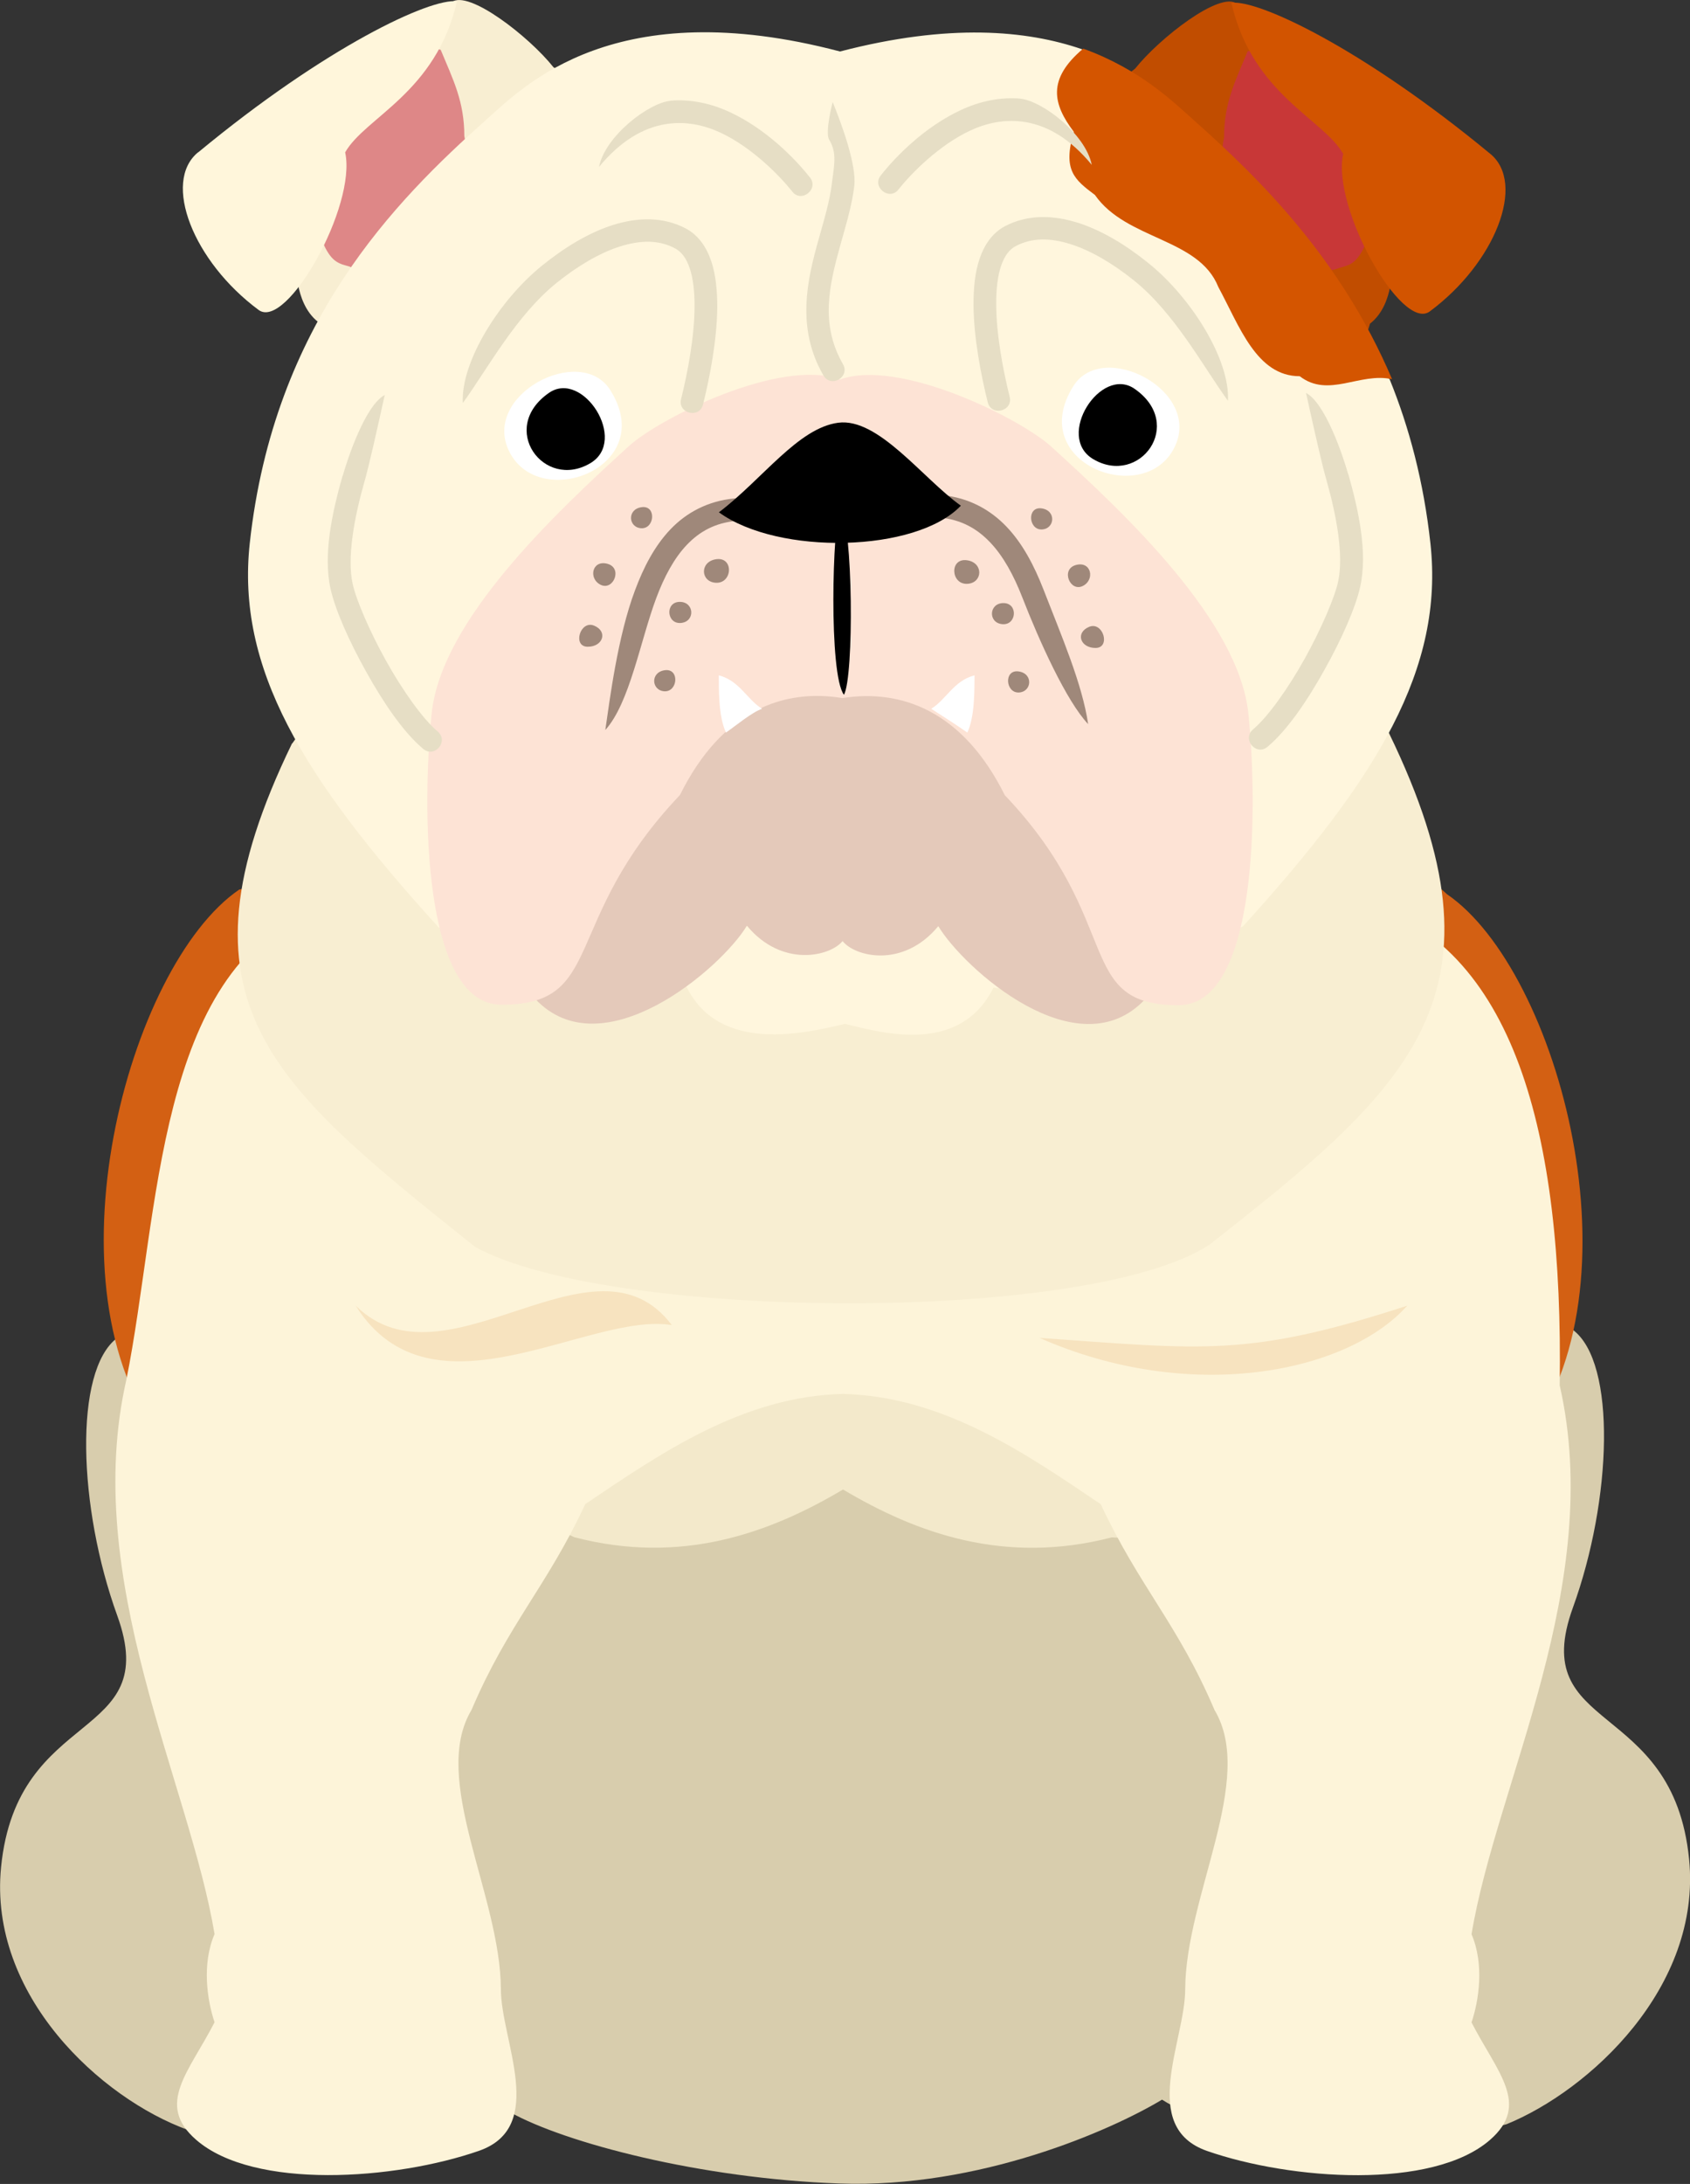 <?xml version="1.0" encoding="UTF-8"?>
<svg id="Layer_2" data-name="Layer 2" xmlns="http://www.w3.org/2000/svg" viewBox="0 0 112.32 145.07">
  <rect x="0" y="0" width="112.32" height="145.07" fill="#333333" stroke="none"/>
  <defs>
    <style>
      .cls-1 {
        fill-rule: evenodd;
      }

      .cls-1, .cls-2, .cls-3, .cls-4, .cls-5, .cls-6, .cls-7, .cls-8, .cls-9, .cls-10, .cls-11, .cls-12, .cls-13, .cls-14, .cls-15, .cls-16, .cls-17, .cls-18, .cls-19, .cls-20 {
        stroke-width: 0px;
      }

      .cls-1, .cls-13 {
        fill: #9f887a;
      }

      .cls-3 {
        fill: #f3e9cb;
      }

      .cls-4 {
        fill: #f7e3bf;
      }

      .cls-5 {
        fill: #f8eed2;
      }

      .cls-6 {
        fill: #c83737;
      }

      .cls-7 {
        fill: #d36013;
      }

      .cls-8 {
        fill: #d45500;
      }

      .cls-9 {
        fill: #de8787;
      }

      .cls-10 {
        fill: #d25400;
      }

      .cls-11 {
        fill: #d8cdad;
      }

      .cls-12 {
        fill: #c14d00;
      }

      .cls-14 {
        fill: #fdf4d9;
      }

      .cls-15 {
        fill: #fde3d5;
      }

      .cls-16 {
        fill: #fff;
      }

      .cls-17 {
        fill: #fff6db;
      }

      .cls-18 {
        fill: #fff6dd;
      }

      .cls-19 {
        fill: #e4c9ba;
      }

      .cls-20 {
        fill: #e6dec5;
      }
    </style>
  </defs>
  <g id="svg6613">
    <g id="layer5">
      <g id="g5939">
        <g id="g5289">
          <path id="path43692-1" class="cls-11" d="M104.54,88.34c2.91,2.18,2.59,11.3,0,18.44-3.06,8.43,6.66,6,7.72,16.72.84,8.5-6.63,15.36-12.13,17.6-4.23,1.22-15.83,2.78-22.9-1.63-3.41,2.05-12.15,5.9-21.44,5.57s-18.24-2.71-21.86-4.72c-7.57,2.16-15.95,1.66-21.42,1.17-5.82-2.1-13.28-8.97-12.44-17.46,1.06-10.72,10.78-8.29,7.72-16.72-2.59-7.14-2.91-16.26,0-18.44,16.33-24.05,82.48-18.31,96.76-.53h0Z"/>
          <path id="path43666" class="cls-3" d="M33.53,99.43c1.42,1.06,2.62,1.74,4.64,2.68,7.09,1.85,12.94-.25,17.86-3.17,4.92,2.93,10.77,5.02,17.86,3.18,2.88.2,3.65-.7,4.74-2.16-7.13-16.86-36.42-16.83-45.11-.53Z"/>
          <g id="g5264">
            <path id="path43662" class="cls-7" d="M10.84,95.76c-8.12-10.19-2.34-31.63,5.06-36.67,1.48-.36,2.67-.57,3.91-.81,3.23,6.71-2.64,9.78-2.64,16.88-.73,3.97.79,6.49.79,10.03-.68,5.45-1.58,10.49-7.12,10.58h0Z"/>
            <path id="path43662-9" class="cls-7" d="M101.23,95.77c8.12-10.19,2.34-31.32-5.06-36.37-1.46-1.38-2.31-1.37-3.54-1.12-3.15,6.93,4.8,9.09,6.33,12.93,2.11,3.95-.79,11.51-.79,16.09-2.29,4.02.59,6.26,3.06,8.47Z"/>
            <path id="path43664-4" class="cls-14" d="M20.86,60.39c-10.48,4.19-10.24,20.21-12.46,31.25-3.02,13.23,4.18,26.75,5.86,36.83-.86,2-.49,4.4,0,5.86-1.71,3.33-3.94,5.45-1.22,7.81,3.83,3.33,13.21,2.67,18.79.73,4.57-1.59,1.46-7.34,1.46-10.74-.03-6.23-4.71-13.96-1.95-18.55,2.42-5.69,5.01-8.2,7.56-13.67,5.04-3.4,10.49-7.16,17.13-7.32,6.64.17,12.09,3.92,17.13,7.33,2.55,5.47,5.14,7.98,7.56,13.67,2.75,4.59-1.92,12.32-1.95,18.55,0,3.4-3.11,9.15,1.46,10.74,5.58,1.94,14.96,2.59,18.79-.73,2.72-2.36.49-4.48-1.22-7.81.49-1.46.86-3.85,0-5.86,1.68-10.09,8.87-23.23,5.86-36.46.25-16.84-3.05-29.17-13.15-32.16l-69.65.53Z"/>
            <path id="path43726" class="cls-4" d="M23.64,86.73c5.05,8.01,15.51.37,21.01,1.29-5.15-6.82-15.02,4.61-21.01-1.29Z"/>
            <path id="path43728" class="cls-4" d="M69.09,88.87c9.97,4.4,20.4,2.37,24.44-2.14-10.6,3.45-13.57,2.9-24.44,2.14h0Z"/>
          </g>
        </g>
        <path id="path43660" class="cls-5" d="M19.41,49.38c-8.37,17.25-1.3,22.67,12.17,33.45,8.92,4.89,40.66,5.13,48.77-.13,13.6-10.63,20.34-16.74,11.97-33.99-13.45-19.86-59.01-19.3-72.9.68h0Z"/>
        <g id="g5485">
          <path id="path9737-9" class="cls-12" d="M91.04,21.51c.92-.71,1.21-1.81,1.34-2.39,3.71-8.49-3.37-14.28-10.17-18.87-1.11-.87-5.15,2.28-6.76,4.3-1.15.87-1.29,1.78-1.81,2.64,4.28,6.1,10.7,12.69,15.18,16.05,1.84-.2,1.8-.31,2.23-1.73Z"/>
          <path id="path9747-9" class="cls-6" d="M88.96,17.82c-3.12,1.2-8.6-4.26-7.61-8.67,0-2.32.74-3.74,1.57-5.74,5.8-1.65,9.91,7.85,7.76,12.97-.55,1.17-1.03,1.24-1.72,1.43Z"/>
          <path id="path9741-4" class="cls-10" d="M99.06,10.23C90.54,3.19,83.6-.05,81.84.19c1.4,6.09,6.1,7.69,7.43,10.03-.78,3.56,3.89,11.84,5.75,10.47,4.35-3.22,6.42-8.5,4.03-10.47Z"/>
        </g>
        <g id="g5485-9">
          <path id="path9737-9-2" class="cls-5" d="M21.17,21.41c-.92-.71-1.21-1.81-1.34-2.39C16.13,10.53,23.21,4.74,30.01.15c1.11-.87,5.15,2.28,6.76,4.3,1.15.87,1.29,1.78,1.81,2.64-4.28,6.1-10.7,12.69-15.18,16.05-1.84-.2-1.8-.31-2.23-1.73Z"/>
          <path id="path9747-9-5" class="cls-9" d="M23.25,17.72c3.12,1.2,8.6-4.26,7.61-8.67,0-2.32-.74-3.74-1.57-5.74-5.8-1.65-9.91,7.85-7.76,12.97.55,1.17,1.03,1.24,1.72,1.43Z"/>
          <path id="path9741-4-4" class="cls-17" d="M13.16,10.13C21.67,3.09,28.62-.15,30.37.09c-1.4,6.09-6.1,7.69-7.43,10.03.78,3.56-3.89,11.84-5.75,10.47-4.35-3.22-6.42-8.5-4.03-10.47Z"/>
        </g>
        <path id="path43316-7" class="cls-18" d="M95.07,36.11c-.45-4.13-1.42-7.74-2.71-10.91-7.84-8.2-15.71-17.95-20.45-21.93-3.67-1.26-8.82-1.74-16.08.15-14.95-3.93-20.97,2.26-23.5,4.52-6.09,5.43-14.13,13.52-15.73,28.14-.9,8.27,3.46,15.52,12.54,25.51,3.29,2.09,10.48,2.35,16.5,3.98,2.22,4.47,7.98,3.03,10.52,2.44,2.54.62,7.64,2.06,9.87-2.41,5.64.94,13.63-2.27,16.59-4.08,8.99-9.89,13.35-17.14,12.45-25.41h0Z"/>
        <path id="path43330-0" class="cls-19" d="M76.11,66.37c-4.47,4.77-12.06-2.04-13.75-4.85-2.34,2.83-5.55,2.03-6.36.99-.81,1.01-4.02,1.8-6.36-1.02-1.69,2.82-9.61,9.63-14.08,4.85-5.46-10.13,7.9-26.25,20.8-26.53,12.98,1.87,25.1,14.38,19.75,26.56Z"/>
        <path id="path43328-1" class="cls-15" d="M66.8,52.84c7.98,8.4,4.56,13.94,11.53,13.93,5.26,0,5.28-13.11,4.64-19.36-.63-6.15-8.12-13.22-13.11-17.75-2.07-1.88-10.11-5.88-14.03-4.45-3.92-1.46-11.96,2.54-14.03,4.42-4.98,4.53-12.47,11.6-13.11,17.75-.65,6.26-.62,19.36,4.64,19.36,6.97,0,3.88-5.53,11.86-13.93,2.81-5.67,6.94-7.08,10.8-6.44,3.86-.61,7.99.8,10.8,6.47h0Z"/>
        <path id="path43326" class="cls-2" d="M56.09,46.15c.67-1.19.62-11.2-.25-12.59-.52,1.31-.77,11.25.25,12.59Z"/>
        <path id="path43475" class="cls-16" d="M48.25,48.66c-.5-1.05-.47-2.82-.48-3.8,1.37.34,1.9,1.63,2.88,2.22-.66.22-1.74,1.12-2.4,1.58h0Z"/>
        <path id="path43475-3" class="cls-16" d="M64.29,48.66c.5-1.05.47-2.82.48-3.8-1.37.34-1.9,1.63-2.88,2.22.82.52,1.86,1.2,2.4,1.58h0Z"/>
        <path id="path43344" class="cls-13" d="M48.85,33.11s-.03,0-.05,0c-1.76.17-3.18.94-4.24,2.05-1.06,1.11-1.79,2.53-2.36,4.06-1.15,3.06-1.67,7.23-1.97,9.27,1.62-1.79,2.32-5.91,3.38-8.75.53-1.42,1.19-2.66,2.04-3.55.85-.89,1.88-1.46,3.29-1.59,1-.06.91-1.56-.09-1.5h0Z"/>
        <path id="path43344-6" class="cls-13" d="M62.54,32.88c-1-.05-1.07,1.45-.07,1.5,1.41.14,2.45.72,3.33,1.64.88.92,1.57,2.19,2.14,3.65,1.13,2.91,2.94,6.91,4.38,8.43-.39-2.67-1.77-5.85-2.98-8.97-.61-1.56-1.37-3.02-2.45-4.15s-2.51-1.92-4.27-2.09c-.02,0-.05,0-.07,0h0Z"/>
        <path id="path43324" class="cls-2" d="M47.78,34.03c2.9-2.2,5.26-5.6,7.93-5.95,2.67-.35,5.62,3.71,8.15,5.51-2.96,3.12-12.14,3.31-16.08.44Z"/>
        <path id="path43320" class="cls-16" d="M33.85,30c-1.89-3.77,4.74-7.2,6.7-4.1,3.25,5.12-4.68,8.14-6.7,4.1Z"/>
        <path id="path43320-7" class="cls-16" d="M78.05,29.73c1.89-3.77-4.74-7.2-6.7-4.1-3.25,5.12,4.68,8.14,6.7,4.1Z"/>
        <path id="path43322" class="cls-2" d="M36.48,26.1c-3.38,2.35-.33,6.49,2.75,4.67,2.55-1.5-.5-6.24-2.75-4.67Z"/>
        <path id="path43322-7" class="cls-2" d="M75.41,25.83c3.38,2.35.33,6.49-2.75,4.67-2.55-1.5.5-6.24,2.75-4.67Z"/>
        <path id="path43473" class="cls-20" d="M55.11,9.28c.55.91.31,1.76.18,2.89-.13,1.13-.51,2.4-.89,3.75-.76,2.7-1.49,5.86.32,9.01.5.87,1.8.12,1.3-.75-1.51-2.63-.92-5.2-.18-7.86.37-1.33.78-2.65.94-3.98.15-1.33-.78-3.96-1.44-5.56,0,0-.53,2.02-.23,2.5h0Z"/>
        <path id="path9710" class="cls-20" d="M40.75,14.94c-1.61.51-3.2,1.48-4.66,2.65-2.93,2.34-5.48,6.49-5.33,9.18,1.64-2.26,3.54-5.83,6.27-8.01,1.36-1.09,2.82-1.96,4.18-2.39,1.36-.43,2.58-.44,3.64.12.44.23.76.65.99,1.33.23.68.33,1.59.32,2.58-.01,1.99-.45,4.32-.89,6.09-.26.98,1.23,1.35,1.46.36.45-1.83.92-4.24.94-6.44,0-1.1-.09-2.14-.4-3.06-.31-.92-.85-1.74-1.72-2.19-1.49-.77-3.17-.73-4.79-.22h0Z"/>
        <path id="path9712" class="cls-20" d="M22.76,31.63c-.68,2.4-1.3,5.2-.79,7.49.31,1.39,1.22,3.45,2.36,5.49,1.14,2.05,2.47,4.02,3.79,5.13.76.65,1.73-.5.97-1.15-1-.84-2.35-2.75-3.44-4.71s-1.98-4.04-2.21-5.09c-.39-1.75.11-4.43.77-6.75.33-1.16.8-3.27,1.36-5.8-1.29.68-2.46,4.19-2.8,5.39h0Z"/>
        <path id="path9714" class="cls-20" d="M44.54,6.7c-1.4.13-4.31,2.31-4.73,4.39,2.92-3.55,6.01-3.24,8.07-2.28s3.88,2.8,4.74,3.87c.61.88,1.89-.15,1.17-.94-.97-1.22-2.87-3.17-5.28-4.29-1.2-.56-2.57-.88-3.97-.76Z"/>
        <path id="path43316-7-0" class="cls-8" d="M79.34,7.98c-1.31-1.16-3.53-3.37-7.35-4.75-2.41,2.03-2.02,3.68-.62,5.53-.76,2.54.04,3.17,1.4,4.19,2.09,3,6.9,2.85,8.2,6.11,1.41,2.61,2.54,5.93,5.41,5.93,1.93,1.48,3.98-.28,6.14.2-3.42-8.04-8.8-13.31-13.17-17.2h0Z"/>
        <g id="g5806">
          <path id="path9710-5" class="cls-20" d="M71.62,14.79c1.61.51,3.2,1.48,4.66,2.65,2.93,2.34,5.48,6.49,5.33,9.18-1.64-2.26-3.54-5.83-6.27-8.01-1.36-1.09-2.82-1.96-4.18-2.39-1.36-.43-2.58-.44-3.64.12-.44.23-.76.65-.99,1.33-.23.68-.33,1.59-.32,2.58.01,1.99.45,4.32.89,6.09.26.98-1.23,1.35-1.46.36-.45-1.83-.92-4.24-.94-6.44,0-1.1.09-2.14.4-3.06.31-.92.85-1.74,1.72-2.19,1.49-.77,3.17-.73,4.79-.22h0Z"/>
          <path id="path9712-9" class="cls-20" d="M89.61,31.49c.68,2.4,1.3,5.2.79,7.49-.31,1.39-1.22,3.45-2.36,5.49-1.14,2.05-2.47,4.02-3.79,5.13-.76.65-1.73-.5-.97-1.15,1-.84,2.35-2.75,3.44-4.71s1.98-4.04,2.21-5.09c.39-1.75-.11-4.43-.77-6.75-.33-1.16-.8-3.27-1.36-5.8,1.29.68,2.46,4.19,2.8,5.39h0Z"/>
          <path id="path9714-4" class="cls-20" d="M67.83,6.56c1.4.13,4.31,2.31,4.73,4.39-2.92-3.55-6.01-3.24-8.07-2.28-2.06.96-3.88,2.8-4.74,3.87-.61.88-1.89-.15-1.17-.94.97-1.22,2.87-3.17,5.28-4.29,1.2-.56,2.57-.88,3.97-.76Z"/>
        </g>
        <path id="path5832" class="cls-1" d="M47.57,37.15c-1.08.18-1.01,1.5,0,1.56,1.12.07,1.22-1.76,0-1.56Z"/>
        <path id="path5834" class="cls-1" d="M45.17,39.98c-.98.01-.87,1.49.09,1.4.96-.09.89-1.41-.09-1.4Z"/>
        <path id="path5836" class="cls-1" d="M40.37,37.45c-1.03-.28-1.28,1-.44,1.4s1.47-1.12.44-1.4Z"/>
        <path id="path5838" class="cls-1" d="M39.49,41.56c-.93-.39-1.46,1.39-.44,1.4,1.02.01,1.37-1.01.44-1.4Z"/>
        <path id="path5840" class="cls-1" d="M42.64,33.69c-.99.14-.88,1.37,0,1.4.88.02.99-1.54,0-1.4Z"/>
        <path id="path5840-6" class="cls-1" d="M44.18,44.52c-.99.14-.88,1.37,0,1.4.88.02.99-1.54,0-1.4Z"/>
        <path id="path5832-9" class="cls-1" d="M64.3,37.22c1.08.18,1.01,1.5,0,1.56-1.12.07-1.22-1.76,0-1.56Z"/>
        <path id="path5834-2" class="cls-1" d="M66.7,40.06c.98.01.87,1.49-.09,1.4-.96-.09-.89-1.41.09-1.4Z"/>
        <path id="path5836-2" class="cls-1" d="M71.51,37.53c1.03-.28,1.28,1,.44,1.4-.84.4-1.47-1.12-.44-1.4Z"/>
        <path id="path5838-4" class="cls-1" d="M72.38,41.64c.93-.39,1.46,1.39.44,1.4-1.02.01-1.37-1.01-.44-1.4Z"/>
        <path id="path5840-7" class="cls-1" d="M69.23,33.77c.99.14.88,1.37,0,1.4-.88.02-.99-1.54,0-1.4Z"/>
        <path id="path5840-6-7" class="cls-1" d="M67.7,44.6c.99.14.88,1.37,0,1.4-.88.02-.99-1.54,0-1.4Z"/>
      </g>
    </g>
  </g>
</svg>